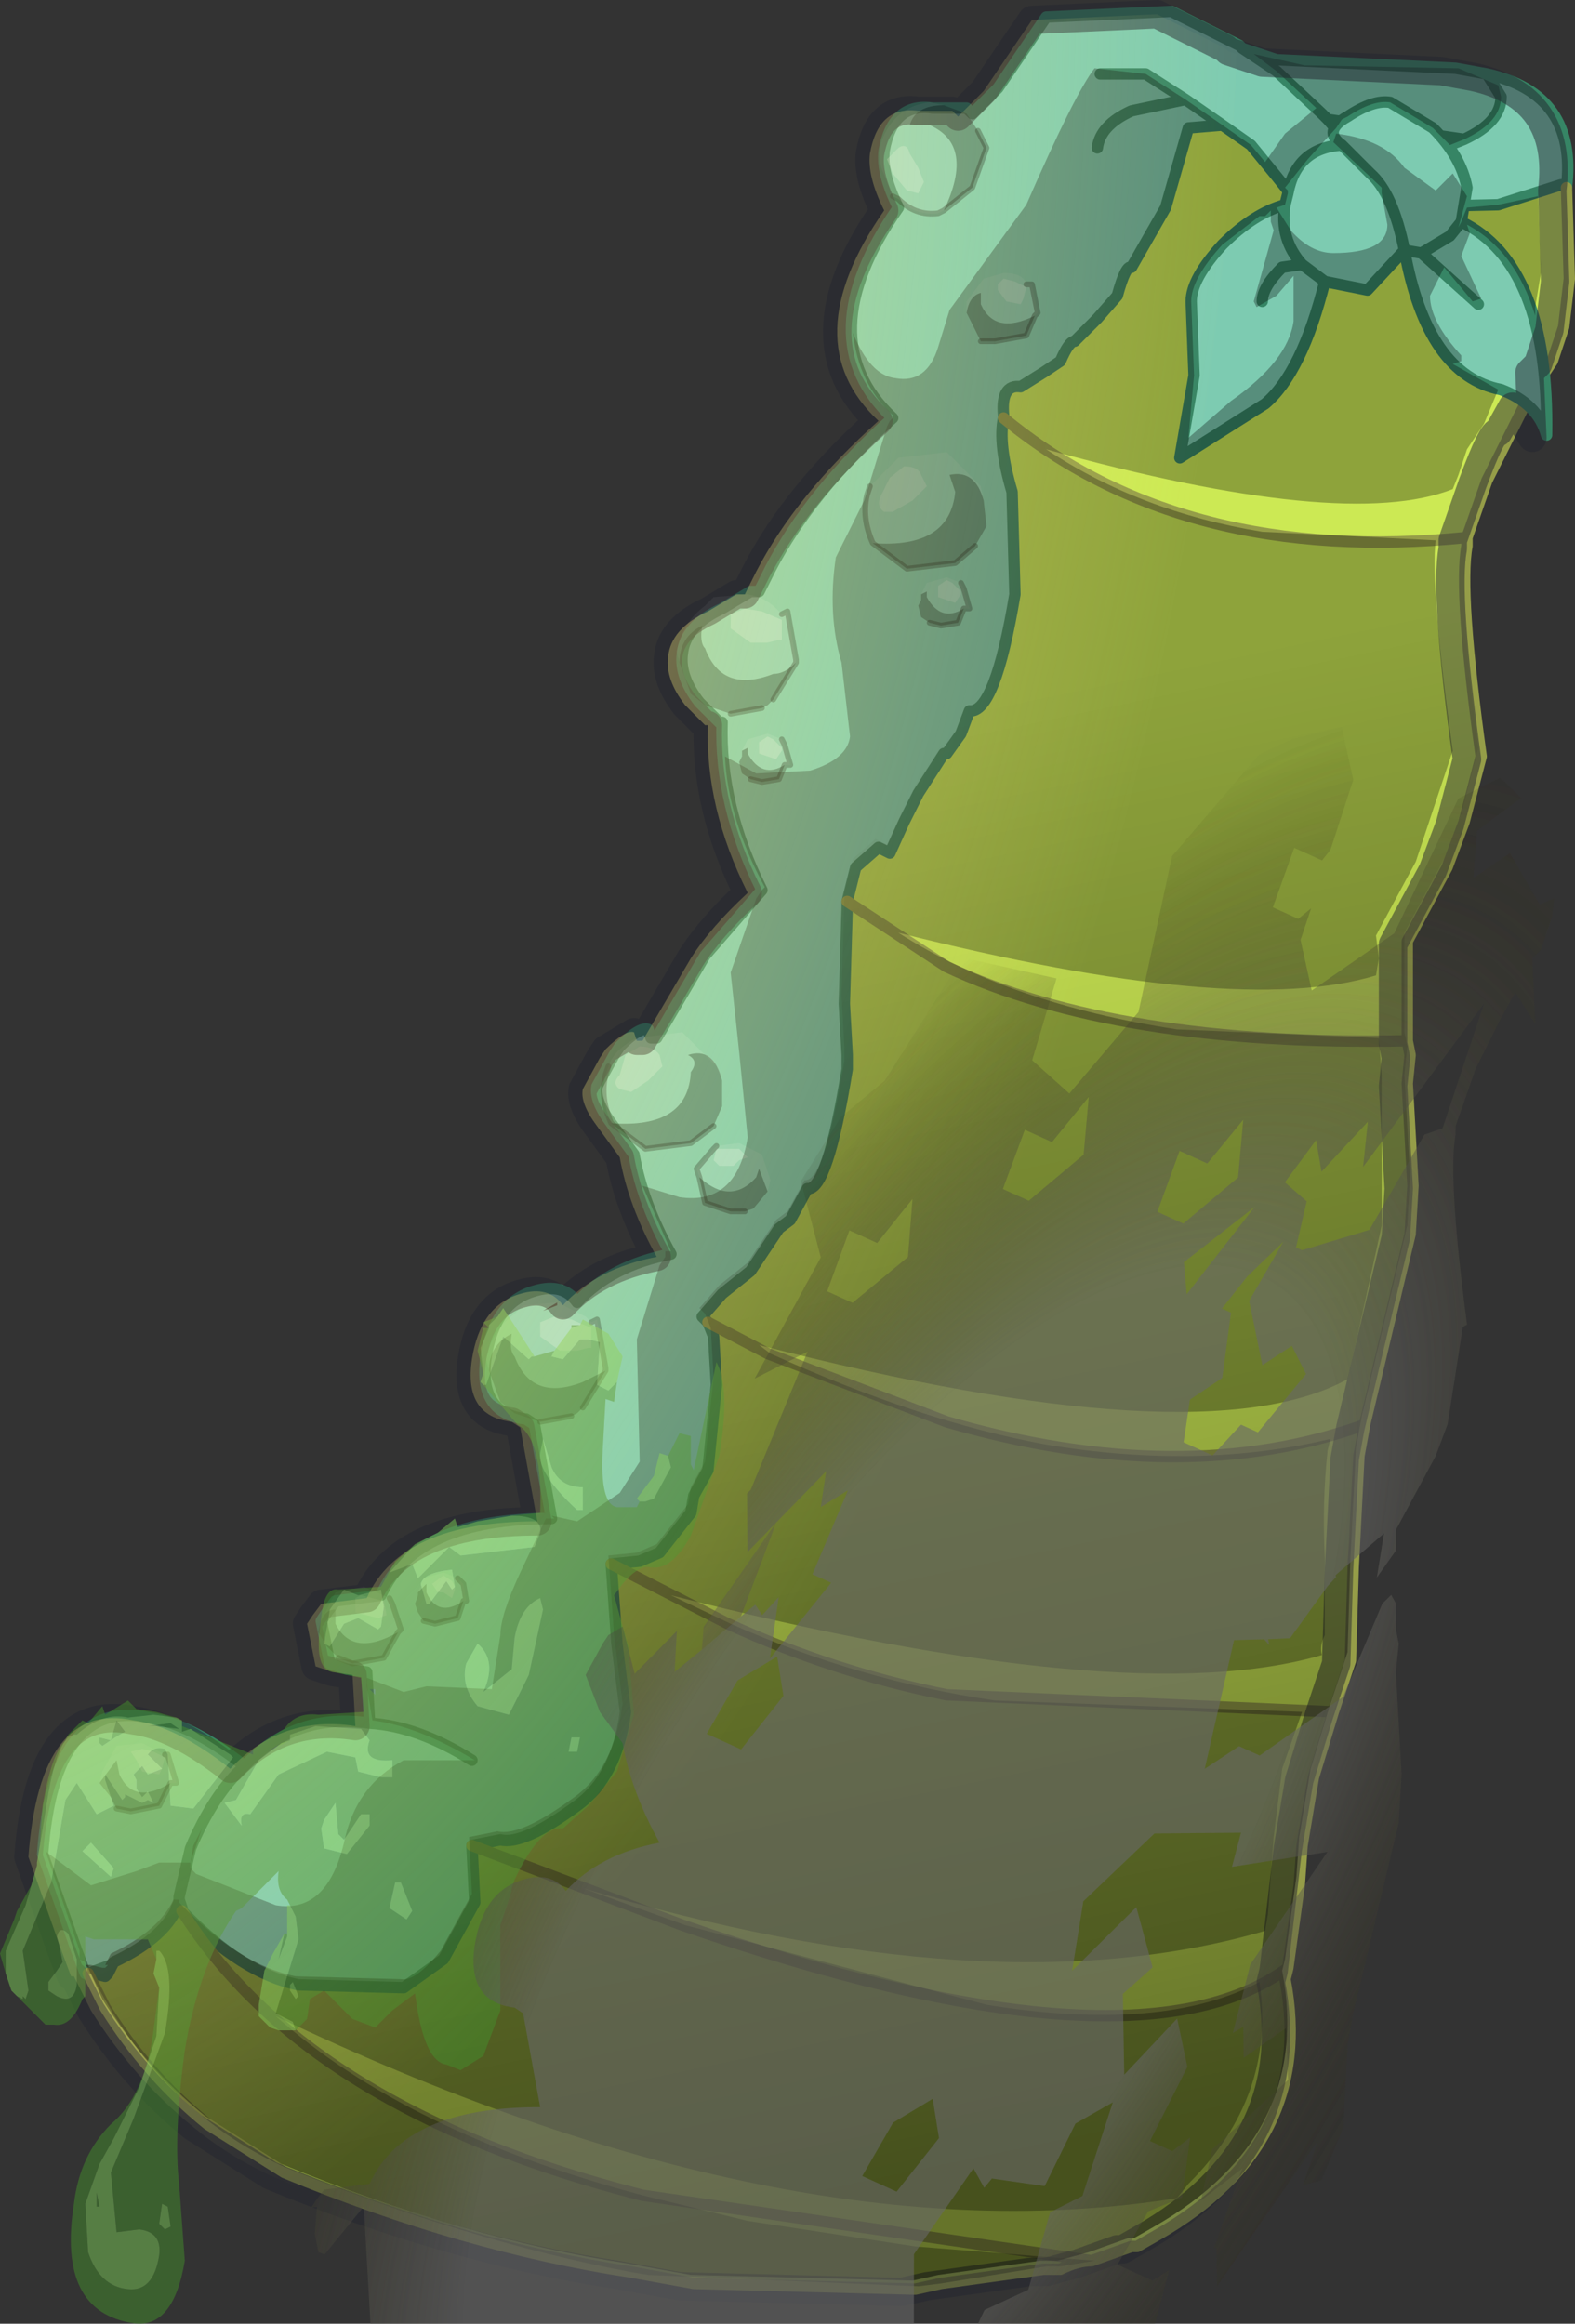 <?xml version="1.0" encoding="UTF-8"?>
<svg version="1.1" viewBox="0 0 27.7 40.858" xmlns="http://www.w3.org/2000/svg" xmlns:cc="http://creativecommons.org/ns#" xmlns:dc="http://purl.org/dc/elements/1.1/" xmlns:rdf="http://www.w3.org/1999/02/22-rdf-syntax-ns#" xmlns:xlink="http://www.w3.org/1999/xlink">
<rect x="0" y="0" width="27.7" height="40.858" fill="#333333" stroke="none"/>
<g transform="translate(-265.85,-382.6)">
<use transform="translate(266.1,382.3)" width="27.45" height="40.9" xlink:href="#k"/>
<use transform="translate(267.35,384.65)" width="26.05" height="38.1" xlink:href="#e"/>
<use transform="translate(265.85,405.6)" width="12.75" height="17.85" xlink:href="#i"/>
<use transform="translate(266.35,382.55)" width="21.25" height="38.6" xlink:href="#d"/>
<use transform="translate(262.7,382.5)" width="38.65" height="56.05" xlink:href="#c"/>
</g>
<defs>
<g id="k" transform="translate(-266.1,-382.3)">
<path d="m267.4 417.3h-0.05l-0.15-0.4-0.6-1.7q0.2-2.75 1.85-2.4 0.75 0.1 1.7 0.85 0.9-0.95 2.2-0.75l-0.05-0.9-0.35-0.05-0.3-0.1-0.15-0.75 0.1-0.15 0.15-0.2 0.8-0.1q0.6-1.35 3-1.35l-0.3-1.65-0.15-0.1q-0.85-0.1-0.7-1.1 0.15-0.95 0.85-1.15 0.5-0.15 0.75 0.2 0.6-0.65 1.65-0.85-0.5-0.9-0.65-1.75l-0.4-0.55q-0.3-0.4-0.25-0.65l0.3-0.55 0.1-0.15q0.35-0.35 0.5-0.3l0.05 0.15h0.1l0.85-1.45 1-1.15q-0.75-1.5-0.7-2.95h-0.05l-0.35-0.35q-0.35-0.45-0.3-0.85 0.05-0.5 0.7-0.8l0.5-0.3h0.15l0.2-0.4q0.7-1.35 2.15-2.65-1.5-1.4 0.1-3.7-0.3-0.6-0.25-1 0.15-0.85 0.85-0.75h0.6l0.1 0.1 0.45-0.45 0.85-1.25 2.2-0.1 1.2 0.6 0.05 0.05 0.6 0.2 3.15 0.15 0.55 0.1q1.6 0.35 1.4 2l-0.1-0.05-1.1 0.35-2.25 0.05q-0.15 0.2-0.5 0.2-0.55 0-0.95-0.5l-0.2-0.25-0.45-0.55-0.5-0.35-0.65-0.45-0.7-0.45h-0.8 0.8l0.7 0.45 0.65 0.45-0.6 0.05-0.4 1.4-0.6 1.05q-0.1-0.05-0.25 0.5l-0.35 0.4-0.4 0.4q-0.1 0-0.25 0.35l-0.3 0.2-0.4 0.25q-0.35-0.05-0.3 0.5v0.05q-0.1 0.45 0.15 1.3l0.05 1.8q-0.35 2.1-0.8 2.05l-0.15 0.4-0.25 0.35h-0.05l-0.45 0.7-0.25 0.5-0.25 0.55-0.2-0.1-0.4 0.35-0.15 0.6v0.1l-0.05 1.7 0.05 0.9v0.25q-0.35 2.15-0.7 2.1l-0.3 0.55-0.2 0.15-0.5 0.75-0.5 0.4-0.35 0.4 0.1 0.1 0.1 0.25 0.05 0.85-0.15 1.5-0.25 0.45-0.05 0.3-0.55 0.7-0.35 0.15-0.5 0.05 0.1 1.4 0.15 1.2q-0.15 1.15-0.85 1.65-0.95 0.7-1.35 0.6l-0.5 0.1 0.05 1-0.55 1-0.7 0.5-1.85-0.05q-1-0.2-2.05-1.3v-0.05l-0.05-0.15v0.05-0.1l0.2-0.85q0.4-0.95 0.95-1.45-0.55 0.5-0.95 1.45l-0.2 0.85v0.05l0.05 0.15h-0.1l0.05-0.1q-0.2 0.6-1.15 1.05l-0.05 0.05-0.4 0.15 0.4-0.15 0.05-0.05-0.1 0.2h0.05l-0.05 0.05h-0.05l0.05-0.05-0.05 0.05-0.2-0.05h-0.1m22.45-31.85 0.2 0.45-0.1 0.35 0.1-0.35-0.2-0.45 1.5-0.3 0.25-0.1-2.4-0.35 0.65 0.75m1.75-0.4q0.65-0.3 0.65-0.75l-0.25-0.4 0.25 0.4q0 0.45-0.65 0.75m-3.9-1.6 0.6 0.4 0.8 0.75 0.1 0.1-0.1-0.1-0.8-0.75-0.6-0.4m-1 0.9-0.95 0.2q-0.55 0.25-0.6 0.65 0.05-0.4 0.6-0.65l0.95-0.2m-11.05 21.15-0.25 0.15 0.25-0.1v-0.05m-1.5 8.05q-0.95-0.6-1.8-0.65 0.85 0.05 1.8 0.65m-6.4 3.75h-0.25 0.25" fill="#7dcbb1" fill-rule="evenodd"/>
<path d="m293.4 385.9 0.05 1.6-0.1 0.85-0.2 0.6-0.4 0.6-0.75 1.5-0.35 1v0.15q-0.15 0.8 0.25 3.7l-0.3 1.15-0.3 0.8-0.7 1.3v1.75l0.05 0.25-0.05 0.5 0.1 1.8-0.05 0.85-0.8 3.35-0.1 0.55-0.1 1.95-0.05 1.65-0.3 0.9-0.35 1.15-0.2 1.2-0.05 0.7-0.2 1.45-0.05 0.2q0.55 2.9-2.25 4.5l-0.35 0.2h-0.1l-0.7 0.25q-0.25 0-0.55 0.15h-0.3l-1.8 0.25-0.45 0.1-3.9-0.1-1.1-0.2q-2.95-0.45-6.1-1.75l-1.35-0.85q-1.05-0.85-1.8-2.05l-0.3-0.6h0.1l0.2 0.05h0.05l0.05-0.05h-0.05l0.1-0.2q0.95-0.45 1.15-1.05l-0.05 0.1h0.1v0.05q1.05 1.1 2.05 1.3l1.85 0.05 0.7-0.5 0.55-1-0.05-1 0.5-0.1q0.4 0.1 1.35-0.6 0.7-0.5 0.85-1.65l-0.15-1.2-0.1-1.4 0.5-0.05 0.35-0.15 0.55-0.7 0.05-0.3 0.25-0.45 0.15-1.5-0.05-0.85-0.1-0.25-0.1-0.1 0.35-0.4 0.5-0.4 0.5-0.75 0.2-0.15 0.3-0.55q0.35 0.05 0.7-2.1v-0.25l-0.05-0.9 0.05-1.7v-0.1l0.15-0.6 0.4-0.35 0.2 0.1 0.25-0.55 0.25-0.5 0.45-0.7h0.05l0.25-0.35 0.15-0.4q0.45 0.05 0.8-2.05l-0.05-1.8q-0.25-0.85-0.15-1.3v-0.05q-0.05-0.55 0.3-0.5l0.4-0.25 0.3-0.2q0.15-0.35 0.25-0.35l0.4-0.4 0.35-0.4q0.15-0.55 0.25-0.5l0.6-1.05 0.4-1.4 0.6-0.05 0.5 0.35 0.45 0.55 0.2 0.25q0.4 0.5 0.95 0.5 0.35 0 0.5-0.2l2.25-0.05 1.1-0.35 0.1 0.05m-3.55-0.45-0.65-0.75 2.4 0.35-0.25 0.1-1.5 0.3m1.8 6.6q-5 0.5-8.15-2.1 3.15 2.6 8.15 2.1m-1.05 8.85q-5.1 0.1-8.1-1.3l-1.75-1.15 1.75 1.15q3 1.4 8.1 1.3m-0.75 6.75q-3.2 1.15-7.35-0.05l-3.15-1.2-1.05-0.55 1.05 0.55 3.15 1.2q4.15 1.2 7.35 0.05m-1.35 9.55q-2.7 2-10.65-0.75l-3.7-1.4 3.7 1.4q7.95 2.75 10.65 0.75m0.8-4.5-6.8-0.3q-2-0.4-3.85-1.25l-2.05-1.05 2.05 1.05q1.85 0.85 3.85 1.25l6.8 0.3m-4.25 9.65-7.9-1.15q-5.9-1.5-8.1-5 2.2 3.5 8.1 5l7.9 1.15" fill="#cce954" fill-rule="evenodd"/>
<path d="m267.4 417.3h-0.05l-0.15-0.4-0.6-1.7q0.2-2.75 1.85-2.4 0.75 0.1 1.7 0.85 0.9-0.95 2.2-0.75l-0.05-0.9-0.35-0.05-0.3-0.1-0.15-0.75 0.1-0.15 0.15-0.2 0.8-0.1q0.6-1.35 3-1.35l-0.3-1.65-0.15-0.1q-0.85-0.1-0.7-1.1 0.15-0.95 0.85-1.15 0.5-0.15 0.75 0.2 0.6-0.65 1.65-0.85-0.5-0.9-0.65-1.75l-0.4-0.55q-0.3-0.4-0.25-0.65l0.3-0.55 0.1-0.15q0.35-0.35 0.5-0.3l0.05 0.15h0.1l0.85-1.45 1-1.15q-0.75-1.5-0.7-2.95h-0.05l-0.35-0.35q-0.35-0.45-0.3-0.85 0.05-0.5 0.7-0.8l0.5-0.3h0.15l0.2-0.4q0.7-1.35 2.15-2.65-1.5-1.4 0.1-3.7-0.3-0.6-0.25-1 0.15-0.85 0.85-0.75h0.6l0.1 0.1 0.45-0.45 0.85-1.25 2.2-0.1 1.2 0.6 0.05 0.05 0.6 0.2 3.15 0.15 0.55 0.1q1.6 0.35 1.4 2m-26 31.4 0.4-0.15 0.05-0.05q0.95-0.45 1.15-1.05v-0.1l0.2-0.85q0.4-0.95 0.95-1.45m17.2-28.85 0.5 0.35 0.45 0.55 0.2 0.25q0.4 0.5 0.95 0.5 0.35 0 0.5-0.2l0.1-0.35-0.2-0.45-0.65-0.75-0.1-0.1-0.8-0.75-0.6-0.4m4.3 0.45 0.25 0.4q0 0.45-0.65 0.75l-0.25 0.1-1.5 0.3m1.75-0.4-2.4-0.35m0.75 1.55 2.25-0.05 1.1-0.35 0.1 0.05m-8.2-2h0.8l0.7 0.45 0.65 0.45-0.6 0.05-0.4 1.4-0.6 1.05q-0.1-0.05-0.25 0.5l-0.35 0.4-0.4 0.4q-0.1 0-0.25 0.35l-0.3 0.2-0.4 0.25q-0.35-0.05-0.3 0.5v0.05q-0.1 0.45 0.15 1.3l0.05 1.8q-0.35 2.1-0.8 2.05l-0.15 0.4-0.25 0.35h-0.05l-0.45 0.7-0.25 0.5-0.25 0.55-0.2-0.1-0.4 0.35-0.15 0.6v0.1l-0.05 1.7 0.05 0.9v0.25q-0.35 2.15-0.7 2.1l-0.3 0.55-0.2 0.15-0.5 0.75-0.5 0.4-0.35 0.4 0.1 0.1m6.85-20.65q0.05-0.4 0.6-0.65l0.95-0.2m-17.65 31.8v0.05q1.05 1.1 2.05 1.3l1.85 0.05 0.7-0.5 0.55-1-0.05-1 0.5-0.1q0.4 0.1 1.35-0.6 0.7-0.5 0.85-1.65l-0.15-1.2-0.1-1.4 0.5-0.05 0.35-0.15 0.55-0.7 0.05-0.3 0.25-0.45 0.15-1.5-0.05-0.85-0.1-0.25m-5.95 7.05q0.85 0.05 1.8 0.65m-5.15 2.45 0.05 0.15h-0.1l0.05-0.1m-1.25 1.25-0.05 0.05-0.2-0.05h-0.1m0.1 0h0.25l0.1-0.2" fill="none" stroke="#368565" stroke-linecap="round" stroke-linejoin="round" stroke-width=".2"/>
<path d="m293.4 385.9 0.05 1.6-0.1 0.85-0.2 0.6-0.4 0.6-0.75 1.5-0.35 1v0.15q-0.15 0.8 0.25 3.7l-0.3 1.15-0.3 0.8-0.7 1.3v1.75l0.05 0.25-0.05 0.5 0.1 1.8-0.05 0.85-0.8 3.35-0.1 0.55-0.1 1.95-0.05 1.65-0.3 0.9-0.35 1.15-0.2 1.2-0.05 0.7-0.2 1.45-0.05 0.2q0.55 2.9-2.25 4.5l-0.35 0.2h-0.1l-0.7 0.25q-0.25 0-0.55 0.15h-0.3l-1.8 0.25-0.45 0.1-3.9-0.1-1.1-0.2q-2.95-0.45-6.1-1.75l-1.35-0.85q-1.05-0.85-1.8-2.05l-0.3-0.6m16.1-27.35q3.15 2.6 8.15 2.1m-10.9 6.4 1.75 1.15q3 1.4 8.1 1.3m-12.3 4.95 1.05 0.55 3.15 1.2q4.15 1.2 7.35 0.05m-20.8 8.55q2.2 3.5 8.1 5l7.9 1.15m-8.45-12.25 2.05 1.05q1.85 0.85 3.85 1.25l6.8 0.3m-15.15 2.35 3.7 1.4q7.95 2.75 10.65 0.75" fill="none" stroke="#959d48" stroke-linecap="round" stroke-linejoin="round" stroke-width=".2"/>
<path d="m279.35 395.55 0.1 0.05 0.15 0.15v0.05l-0.1 0.15-0.3-0.1v-0.2l0.15-0.1m0.25 0.05-0.25-0.1-0.35 0.1-0.1 0.2 0.1-0.05v0.1q0.25 0.45 0.65 0.2h0.1l-0.1-0.35-0.05-0.1" fill="#fff" fill-opacity=".102" fill-rule="evenodd"/>
<path d="m279.35 395.55-0.15 0.1v0.2l0.3 0.1 0.1-0.15v-0.05l-0.15-0.15-0.1-0.05" fill="#fff" fill-opacity=".302" fill-rule="evenodd"/>
<path d="m279.65 396.05q-0.4 0.25-0.65-0.2v-0.1l-0.1 0.05v0.1l-0.05 0.1 0.05 0.2 0.15 0.1 0.2 0.05 0.3-0.05 0.1-0.25" fill-opacity=".302" fill-rule="evenodd"/>
<path d="m279.6 395.6 0.05 0.1 0.1 0.35h-0.1m-0.6 0.25 0.2 0.05 0.3-0.05 0.1-0.25" fill="none" stroke="#000" stroke-linecap="round" stroke-linejoin="round" stroke-opacity=".302" stroke-width=".1"/>
<path d="m283 392.2 0.2-0.35-0.05-0.45q-0.15-0.55-0.6-0.45l0.1 0.3q-0.1 1-1.45 0.9l0.6 0.45 0.85-0.1 0.35-0.3" fill-opacity=".302" fill-rule="evenodd"/>
<path d="m283.15 391.4-0.05-0.25-0.6-0.6-0.85 0.1-0.5 0.5-0.05 0.15q-0.1 0.4 0.1 0.85 1.35 0.1 1.45-0.9l-0.1-0.3q0.45-0.1 0.6 0.45m-1-0.25-0.25 0.25-0.35 0.2h-0.15q-0.15-0.1-0.05-0.3l0.15-0.3 0.25-0.2q0.25 0 0.3 0.15l0.1 0.2" fill="#fff" fill-opacity=".102" fill-rule="evenodd"/>
<path d="m282.15 391.15-0.1-0.2q-0.05-0.15-0.3-0.15l-0.25 0.2-0.15 0.3q-0.1 0.2 0.05 0.3h0.15l0.35-0.2 0.25-0.25" fill="#fff" fill-opacity=".302" fill-rule="evenodd"/>
<path d="m281.15 391.15-0.05 0.15q-0.1 0.4 0.1 0.85l0.6 0.45 0.85-0.1 0.35-0.3" fill="none" stroke="#000" stroke-linecap="round" stroke-linejoin="round" stroke-opacity=".302" stroke-width=".1"/>
<path d="m272.2 410.65-0.1 0.05v0.25l0.4 0.1 0.15-0.05-0.05-0.25-0.4-0.1m-0.75 0.65 0.05-0.2 0.25-0.5 0.5-0.1 0.45 0.2 0.05 0.1 0.15 0.45-0.05 0.05q-0.8 0.45-1.1-0.15v-0.25q-0.25 0-0.3 0.4m2.55-0.55q-0.45 0.3-0.65-0.15v-0.15l-0.15 0.15 0.1-0.25 0.35-0.1 0.25 0.1 0.1 0.1 0.05 0.3h-0.05m-0.15-0.2v-0.05l-0.05-0.1-0.15-0.1-0.2 0.15 0.1 0.15h0.1l0.15 0.1 0.05-0.15" fill="#fff" fill-opacity=".102" fill-rule="evenodd"/>
<path d="m272.2 410.65 0.4 0.1 0.05 0.25-0.15 0.05-0.4-0.1v-0.25l0.1-0.05m1.65-0.1-0.05 0.15-0.15-0.1h-0.1l-0.1-0.15 0.2-0.15 0.15 0.1 0.05 0.1v0.05" fill="#fff" fill-opacity=".302" fill-rule="evenodd"/>
<path d="m272.85 411.3-0.25 0.45-0.55 0.1-0.25-0.1-0.2-0.2-0.15-0.25q0.05-0.4 0.3-0.4v0.25q0.3 0.6 1.1 0.15m0.35-0.7 0.15-0.15v0.15q0.2 0.45 0.65 0.15l-0.1 0.3-0.4 0.1-0.2-0.05-0.1-0.15-0.05-0.15 0.05-0.15v-0.05" fill-opacity=".302" fill-rule="evenodd"/>
<path d="m272.7 410.7 0.05 0.1 0.15 0.45-0.05 0.05-0.25 0.45-0.55 0.1-0.25-0.1m1.5-0.65 0.2 0.05 0.4-0.1 0.1-0.3h0.05l-0.05-0.3-0.1-0.1" fill="none" stroke="#000" stroke-linecap="round" stroke-linejoin="round" stroke-opacity=".302" stroke-width=".1"/>
<path d="m278.55 401.6-0.1-0.25-0.6-0.6-0.8 0.1q-0.4 0.2-0.5 0.5l-0.05 0.15q-0.1 0.4 0.1 0.85 1.35 0.1 1.4-0.9 0.15-0.2-0.05-0.3 0.45-0.15 0.6 0.45m0.3 1.4-0.1 0.1h-0.25l-0.1-0.1 0.05-0.2h0.4l0.15 0.15-0.15 0.05m-0.7 0.3q0.55 0.5 1 0l0.05-0.15 0.15 0.4 0.05-0.2-0.15-0.45-0.4-0.2-0.4 0.05-0.05 0.05-0.3 0.35 0.05 0.15m-1.05-2.3q0.25 0 0.35 0.15l0.05 0.2-0.25 0.25-0.3 0.2-0.2-0.05q-0.15-0.1 0-0.25l0.1-0.35 0.25-0.15" fill="#fff" fill-opacity=".102" fill-rule="evenodd"/>
<path d="m276.6 402.35 0.6 0.45 0.8-0.1 0.4-0.3 0.15-0.35v-0.45q-0.15-0.6-0.6-0.45 0.2 0.1 0.05 0.3-0.05 1-1.4 0.9m2.75 1.2-0.15-0.4-0.05 0.15q-0.45 0.5-1 0l0.1 0.45 0.45 0.15h0.25l0.15-0.05 0.25-0.3" fill-opacity=".302" fill-rule="evenodd"/>
<path d="m278.85 403 0.15-0.05-0.15-0.15h-0.4l-0.05 0.2 0.1 0.1h0.25l0.1-0.1m-1.75-2-0.25 0.15-0.1 0.35q-0.15 0.15 0 0.25l0.2 0.05 0.3-0.2 0.25-0.25-0.05-0.2q-0.1-0.15-0.35-0.15" fill="#fff" fill-opacity=".302" fill-rule="evenodd"/>
<path d="m276.55 401.35-0.05 0.15q-0.1 0.4 0.1 0.85l0.6 0.45 0.8-0.1 0.4-0.3m0.55 1.5h-0.25l-0.45-0.15-0.1-0.45-0.05-0.15 0.3-0.35 0.05-0.05" fill="none" stroke="#000" stroke-linecap="round" stroke-linejoin="round" stroke-opacity=".302" stroke-width=".1"/>
<path d="m284.05 388.15 0.05-0.05-0.1-0.5h-0.1q-0.05-0.2-0.4-0.2l-0.35 0.1-0.3 0.4v0.2q0.05-0.3 0.25-0.35v0.2q0.25 0.55 0.95 0.2m-0.35-0.6 0.2 0.1-0.05 0.2-0.05 0.1-0.25-0.05-0.15-0.2v-0.1l0.1-0.1 0.2 0.05" fill="#fff" fill-opacity=".102" fill-rule="evenodd"/>
<path d="m283.7 387.55-0.2-0.05-0.1 0.1v0.1l0.15 0.2 0.25 0.05 0.05-0.1 0.05-0.2-0.2-0.1" fill="#fff" fill-opacity=".302" fill-rule="evenodd"/>
<path d="m284.05 388.15q-0.7 0.35-0.95-0.2v-0.2q-0.2 0.05-0.25 0.35l0.25 0.5h0.25l0.55-0.1 0.15-0.35" fill-opacity=".302" fill-rule="evenodd"/>
<path d="m283.9 387.6h0.1l0.1 0.5-0.05 0.05m-0.95 0.45h0.25l0.55-0.1 0.15-0.35" fill="none" stroke="#000" stroke-linecap="round" stroke-linejoin="round" stroke-opacity=".302" stroke-width=".1"/>
<path d="m268.35 413.35 0.2 0.05 0.2 0.1-0.05 0.2-0.05 0.1-0.3-0.05-0.1-0.2-0.1-0.15 0.2-0.05m-0.75 0.6 0.3-0.4 0.05 0.25q0.25 0.55 0.9 0.15h0.1l-0.15-0.5h-0.05l-0.4-0.2-0.45 0.05-0.25 0.45-0.05 0.2" fill="#fff" fill-opacity=".102" fill-rule="evenodd"/>
<path d="m268.35 413.35-0.2 0.05 0.1 0.15 0.1 0.2 0.3 0.05 0.05-0.1 0.05-0.2-0.2-0.1-0.2-0.05" fill="#fff" fill-opacity=".302" fill-rule="evenodd"/>
<path d="m268.85 413.95q-0.65 0.4-0.9-0.15l-0.05-0.25-0.3 0.4 0.2 0.25 0.1 0.2 0.25 0.05 0.5-0.1 0.2-0.4" fill-opacity=".302" fill-rule="evenodd"/>
<path d="m268.75 413.45h0.05l0.15 0.5h-0.1l-0.2 0.4-0.5 0.1-0.25-0.05" fill="none" stroke="#000" stroke-linecap="round" stroke-linejoin="round" stroke-opacity=".302" stroke-width=".1"/>
<path d="m276.25 405.85-0.1-0.1-0.5-0.25-0.6 0.05-0.15 0.15q-0.4 0.3-0.5 0.8l0.05 0.2q0-0.45 0.4-0.65-0.05 0.3 0.05 0.4 0.3 0.8 1.2 0.45l0.4-0.2v-0.05l-0.15-0.85-0.1 0.05m0 0.45h-0.05l-0.2 0.05h-0.3l-0.35-0.25v-0.25l0.25-0.1 0.3 0.05 0.35 0.15v0.35" fill="#fff" fill-opacity=".102" fill-rule="evenodd"/>
<path d="m276.25 406.3v-0.35l-0.35-0.15-0.3-0.05-0.25 0.1v0.25l0.35 0.25h0.3l0.2-0.05h0.05" fill="#fff" fill-opacity=".302" fill-rule="evenodd"/>
<path d="m276.5 406.7-0.4 0.2q-0.9 0.35-1.2-0.45-0.1-0.1-0.05-0.4-0.4 0.2-0.4 0.65l0.2 0.55 0.25 0.2 0.45 0.15 0.55-0.1 0.1-0.05 0.1-0.1 0.4-0.65" fill-opacity=".302" fill-rule="evenodd"/>
<path d="m276.25 405.85 0.1-0.05 0.15 0.85v0.05m-1.15 0.9 0.55-0.1m0.2-0.15 0.4-0.65" fill="none" stroke="#000" stroke-linecap="round" stroke-linejoin="round" stroke-opacity=".302" stroke-width=".1"/>
<path d="m282.8 393.3h0.1l-0.1-0.35-0.05-0.1-0.25-0.1-0.35 0.1-0.1 0.2 0.1-0.05v0.1q0.25 0.45 0.65 0.2m-0.3-0.5 0.1 0.05 0.15 0.15v0.05l-0.1 0.15-0.3-0.1v-0.2l0.15-0.1" fill="#fff" fill-opacity=".102" fill-rule="evenodd"/>
<path d="m282.5 392.8-0.15 0.1v0.2l0.3 0.1 0.1-0.15v-0.05l-0.15-0.15-0.1-0.05" fill="#fff" fill-opacity=".302" fill-rule="evenodd"/>
<path d="m282.8 393.3q-0.4 0.25-0.65-0.2v-0.1l-0.1 0.05v0.1l-0.05 0.1 0.05 0.2 0.15 0.1 0.2 0.05 0.3-0.05 0.1-0.25" fill-opacity=".302" fill-rule="evenodd"/>
<path d="m282.75 392.85 0.05 0.1 0.1 0.35h-0.1m-0.6 0.25 0.2 0.05 0.3-0.05 0.1-0.25" fill="none" stroke="#000" stroke-linecap="round" stroke-linejoin="round" stroke-opacity=".302" stroke-width=".1"/>
<path d="m282.45 384.45q-0.5 0-0.6 0.35h0.35q0.8 0.35 0.25 1.5l0.5-0.4 0.25-0.7-0.15-0.3-0.2-0.3-0.4-0.15" fill-opacity=".302" fill-rule="evenodd"/>
<path d="m281.85 385.3q-0.05-0.2-0.2-0.1l-0.2 0.2 0.1 0.25 0.25 0.3 0.2 0.05 0.1-0.2-0.1-0.25-0.15-0.25" fill="#fff" fill-opacity=".302" fill-rule="evenodd"/>
<path d="m282.45 386.3q0.55-1.15-0.25-1.5h-0.35q0.1-0.35 0.6-0.35l-0.25-0.05q-0.45 0.05-0.7 0.4t-0.15 0.75l0.2 0.5 0.1 0.05q0.3 0.3 0.7 0.25l0.1-0.05m-0.6-1 0.15 0.25 0.1 0.25-0.1 0.2-0.2-0.05-0.25-0.3-0.1-0.25 0.2-0.2q0.15-0.1 0.2 0.1" fill="#fff" fill-opacity=".102" fill-rule="evenodd"/>
<path d="m283.05 384.9 0.15 0.3-0.25 0.7-0.5 0.4-0.1 0.05q-0.4 0.05-0.7-0.25l-0.1-0.05" fill="none" stroke="#000" stroke-linecap="round" stroke-linejoin="round" stroke-opacity=".302" stroke-width=".1"/>
<path d="m279.6 393.4-0.1-0.1q-0.2-0.2-0.5-0.25l-0.6 0.05-0.15 0.15q-0.4 0.3-0.5 0.8l0.05 0.2q0-0.45 0.4-0.65-0.05 0.3 0.05 0.4 0.3 0.8 1.2 0.45 0.2 0 0.4-0.2v-0.05l-0.15-0.85-0.1 0.05m0 0.45h-0.05l-0.2 0.05h-0.3l-0.35-0.25v-0.25l0.25-0.1 0.3 0.05 0.35 0.15v0.35" fill="#fff" fill-opacity=".102" fill-rule="evenodd"/>
<path d="m279.6 393.85v-0.35l-0.35-0.15-0.3-0.05-0.25 0.1v0.25l0.35 0.25h0.3l0.2-0.05h0.05" fill="#fff" fill-opacity=".302" fill-rule="evenodd"/>
<path d="m279.85 394.25q-0.2 0.2-0.4 0.2-0.9 0.35-1.2-0.45-0.1-0.1-0.05-0.4-0.4 0.2-0.4 0.65l0.2 0.55 0.25 0.2 0.45 0.15 0.55-0.1 0.1-0.05 0.1-0.1 0.4-0.65" fill-opacity=".302" fill-rule="evenodd"/>
<path d="m279.6 393.4 0.1-0.05 0.15 0.85v0.05m-1.15 0.9 0.55-0.1m0.2-0.15 0.4-0.65" fill="none" stroke="#000" stroke-linecap="round" stroke-linejoin="round" stroke-opacity=".302" stroke-width=".1"/>
<path d="m291.55 386.5-0.2 0.25-0.5 0.3-0.3-0.05q-0.2-1-0.6-1.35l-0.5-0.5 0.5 0.5q0.4 0.35 0.6 1.35l0.3 0.05 0.5-0.3 0.2-0.25q1.55 0.75 1.5 3.75-0.15-0.55-0.8-0.8-1.3-0.25-1.7-2.45l-0.65 0.7-0.75-0.15q-0.4 1.6-1.05 2.15l-1.5 0.95 0.25-1.45-0.05-1.3q0-0.4 0.55-1 0.55-0.55 1.1-0.7l0.05-0.2q0.15-0.8 0.95-0.85-0.35-0.25 0.1-0.5 0.45-0.3 0.75-0.25l0.75 0.45q0.5 0.5 0.6 1.05l-0.1 0.6m-2.4 1.05-0.4-0.3q-0.4-0.45-0.3-1.05-0.1 0.6 0.3 1.05l0.4 0.3m-1.1 0.35q0-0.25 0.35-0.6l0.35-0.05-0.35 0.05q-0.35 0.35-0.35 0.6m3.8 0.05-1-0.9 1 0.9" fill="#7dcbb1" fill-rule="evenodd"/>
<path d="m289.45 385.15 0.5 0.5q0.4 0.35 0.6 1.35l0.3 0.05 0.5-0.3 0.2-0.25 0.1-0.6q-0.1-0.55-0.6-1.05l-0.75-0.45q-0.3-0.05-0.75 0.25-0.45 0.25-0.1 0.5-0.8 0.05-0.95 0.85l-0.05 0.2q-0.1 0.6 0.3 1.05l0.4 0.3 0.75 0.15 0.65-0.7q0.4 2.2 1.7 2.45 0.65 0.25 0.8 0.8 0.05-3-1.5-3.75m-2.4 1.05q-0.4 1.6-1.05 2.15l-1.5 0.95 0.25-1.45-0.05-1.3q0-0.4 0.55-1 0.55-0.55 1.1-0.7m2.4 0.85 1 0.9m-3.1-0.7-0.35 0.05q-0.35 0.35-0.35 0.6" fill="none" stroke="#368565" stroke-linecap="round" stroke-linejoin="round" stroke-width=".2"/>
<path d="m289.45 384.7-0.1 0.15-0.5 0.55-0.4 0.5 0.05 0.05v0.05l-0.05 0.2-0.15 0.05 0.25 0.4q0.35 0.4 0.75 0.4 0.95 0 0.95-0.5l-0.1-0.55v-0.1l-0.85-0.8 0.05-0.15q0.85 0.1 1.2 0.6l0.55 0.4 0.3-0.3 0.25 0.4-0.15 0.55 0.05-0.1 0.1-0.25 0.55-0.05 0.7-0.15 0.05 1.35-0.1 0.6v0.15q-0.35-1.15-1.2-1.6l0.05 0.15-0.15 0.4 0.35 0.75-0.15 0.05-0.5-0.6-0.25 0.5q0 0.45 0.55 1.05v0.1l-0.15 0.05 0.8 0.45-0.25 0.6-0.3 0.45-0.15 0.45-0.1 0.25q-1.9 0.75-7.15-0.7 1.65 1.1 3.8 1.45l3.05 0.15q-0.1 0.8 0.3 3.7l-0.65 1.95-0.7 1.3 0.05 0.4-0.05 0.3q-2.45 0.75-8.4-0.75 1.95 1.25 4.9 1.7l3.55 0.15 0.05 0.65v2.65l-0.45 2.05-0.15 0.65q-2.55 1.4-10.35-0.6l0.2 0.15q2.65 1.2 4.85 1.6 2.7 0.45 5-0.1l-0.05 0.2q-0.1 0.9-0.05 1.9v1.35q-0.1 0.2-0.05 0.35-3.4 1-11.45-1.05l1.05 0.5q2.25 1 4.65 1.35l5.4 0.2-0.35 1-0.15 1.2-0.1 1.35-0.05 0.3q-4.8 1.4-12-0.75l1.8 0.65 5.3 1.4q3.1 0.5 4.8-0.4 0.3 2-1.25 3.55l-0.2 0.25q-6.85 1.1-15.85-3.2 2.3 2.05 6.45 3.15l1.85 0.45 2.95 0.45 2.5 0.2 0.65 0.05-0.6 0.1h-0.25l-1.85 0.3-0.4 0.05-4.75-0.2-0.3-0.05q-2.9-0.55-6.1-1.85-2.2-1-3.4-3.4h-0.05l-0.05-0.2-0.1-0.05v-0.15l-0.6-1.75 0.8 0.6 0.8-0.25 0.4-0.15h0.55l0.05-0.3 0.15-0.3-0.2 0.6v0.1l0.1 0.1 1.4 0.55q0.9 0.15 1.2-1.1 0.2-1 1.05-1.45h1.25q-1-0.6-1.8-0.7l-0.1-0.6v-0.15l0.65 0.25 0.4-0.1 1.15 0.05 0.15-0.95q0-0.35 0.35-1.1l0.45-0.95h0.15l-0.05-0.05 0.45 0.1 0.75-0.5 0.35-0.55-0.05-2.15 0.4-1.3 0.1-0.15v-0.1h0.1l-0.5-1.15 0.65 0.2q1 0.15 1.2-1.05l-0.15-1.5-0.15-1.4 0.45-1.3 0.1-0.15 0.05-0.05q-0.65-1.2-0.7-2.3l0.55 0.3 0.95-0.05q0.65-0.2 0.7-0.6l-0.15-1.3q-0.25-0.85-0.1-1.85l0.5-1 0.4-1.3 0.05-0.1 0.05-0.05v-0.05q-0.6-0.55-0.7-1.45 0.3 0.75 0.75 0.8 0.55 0.1 0.75-0.55l0.2-0.65 1.35-1.85q0.85-1.95 1.2-2.4l0.9 0.1 0.7 0.45 0.65 0.45 0.5 0.35 0.25 0.3 0.35-0.5 0.55-0.45-0.7-0.65-0.4-0.3 0.9 0.2h0.1l2.55 0.05h0.05l0.7 0.3 0.05 0.2q0 0.45-0.65 0.75l-0.25 0.1-0.3-0.3-0.75-0.45q-0.3-0.05-0.75 0.25l-0.1 0.05m-2.65 3.2 0.05 1.3-0.1 1.1 0.75-0.65q1-0.7 1.1-1.4v-0.8l-0.3 0.35-0.35 0.2-0.05-0.1 0.35-1.25-0.05-0.15v-0.2l-0.1 0.1h-0.1l-0.65 0.5q-0.55 0.6-0.55 1" fill-opacity=".302" fill-rule="evenodd"/>
<path d="m291.2 383.85 0.55 0.1q1.6 0.35 1.4 2l0.05 1.6-0.1 0.85-0.2 0.6-0.15 0.15 0.05 1.15-0.35-0.55-0.25 0.45q-0.1-0.05-0.45 0.9l-0.35 1v0.15q-0.15 0.8 0.25 3.7l-0.3 1.15-0.3 0.8-0.7 1.3v1.75l0.05 0.25-0.05 0.5 0.1 1.8-0.05 0.85-0.8 3.35-0.1 0.55-0.1 1.95-0.05 1.65-0.3 0.9-0.35 1.15-0.2 1.2-0.25 2.15-0.05 0.2q0.55 2.9-2.25 4.5l-0.35 0.2h-0.1l-0.7 0.25-0.55 0.15h-0.3l-1.8 0.25-0.45 0.1-3.9-0.1-1.1-0.2q-2.95-0.45-6.1-1.75l-1.35-0.85q-1.05-0.85-1.8-2.05l-0.3-0.6h-0.05l-0.15-0.4-0.6-1.7q0.2-2.75 1.85-2.4 0.75 0.1 1.7 0.85 0.9-0.95 2.2-0.75l-0.05-0.9-0.35-0.05-0.3-0.1-0.15-0.75 0.1-0.15 0.15-0.2 0.8-0.1q0.6-1.35 3-1.35l-0.3-1.65-0.15-0.1q-0.85-0.1-0.7-1.1 0.15-0.95 0.85-1.15 0.5-0.15 0.75 0.2 0.6-0.65 1.65-0.85-0.5-0.9-0.65-1.75l-0.4-0.55q-0.3-0.4-0.25-0.65l0.3-0.55 0.1-0.15 0.5-0.3 0.05 0.15h0.1l0.85-1.45q0.35-0.55 1-1.15-0.75-1.5-0.7-2.95h-0.05l-0.35-0.35q-0.35-0.45-0.3-0.85 0.05-0.5 0.7-0.8l0.5-0.3h0.15l0.2-0.4q0.7-1.35 2.15-2.65-1.5-1.4 0.1-3.7-0.3-0.6-0.25-1 0.15-0.85 0.85-0.75h0.6l0.1 0.1 0.45-0.45 0.85-1.25 2.2-0.1 1.2 0.6 0.05 0.05 0.6 0.2z" fill="none" stroke="#242631" stroke-linecap="round" stroke-linejoin="round" stroke-opacity=".502" stroke-width=".5"/>
</g>
<g id="e">
<use width="26.05" height="38.1" xlink:href="#j"/>
</g>
<g id="j">
<path d="m0.1 32.5-0.05 0.05-0.05-0.05h0.1" fill="url(#r)" fill-rule="evenodd"/>
<path d="m0.1 32.5 0.2 0.05h0.05l0.05-0.05h-0.05l0.1-0.2q0.85-0.4 1.1-0.95h0.1v0.05q1.05 1.1 2.05 1.3l1.85 0.05q0.25 0.05 0.7-0.5l0.55-1-0.05-1 0.5-0.1q0.4 0.1 1.35-0.6 0.7-0.5 0.85-1.65l-0.15-1.2-0.1-1.4 0.5-0.05 0.35-0.15 0.55-0.7 0.05-0.3 0.25-0.45 0.15-1.5-0.05-0.85-0.1-0.25-0.1-0.1 0.35-0.4 0.5-0.4 0.5-0.75 0.2-0.15 0.3-0.55q0.35 0.05 0.7-2.1v-0.25l-0.05-0.9 0.05-1.7v-0.1l0.15-0.6 0.4-0.35 0.2 0.1 0.25-0.55 0.25-0.5 0.45-0.7h0.05l0.25-0.35 0.15-0.4q0.45 0.05 0.8-2.05l-0.05-1.8q-0.25-0.85-0.15-1.3v-0.05q-0.05-0.55 0.3-0.5l0.4-0.25 0.3-0.2q0.15-0.35 0.25-0.35l0.4-0.4 0.35-0.4q0.15-0.55 0.25-0.5l0.6-1.05 0.4-1.4 0.6-0.05 0.5 0.35 0.45 0.55 0.2 0.25q0.4 0.5 0.95 0.5 0.35 0 0.5-0.2l2.25-0.05 1.1-0.35 0.1 0.05 0.05 1.6-0.1 0.85-0.2 0.6-0.4 0.6-0.75 1.5-0.35 1v0.15q-0.15 0.8 0.25 3.7l-0.3 1.15-0.3 0.8-0.7 1.3v1.75l0.05 0.25-0.05 0.5 0.1 1.8-0.05 0.85-0.8 3.35-0.1 0.55-0.1 1.95-0.05 1.65-0.3 0.9-0.35 1.15-0.2 1.2-0.05 0.7-0.2 1.45-0.05 0.2q0.55 2.9-2.25 4.5l-0.35 0.2h-0.1l-0.7 0.25-0.55 0.15h-0.3l-1.8 0.25-0.45 0.1-3.9-0.1-1.1-0.2q-2.95-0.45-6.1-1.75l-1.35-0.85q-1.05-0.85-1.8-2.05l-0.25-0.55 0.05-0.05" fill="url(#q)" fill-rule="evenodd"/>
</g>
<linearGradient id="r" x1="-819.2" x2="819.2" gradientTransform="matrix(.016 0 0 .023 13 19.05)" gradientUnits="userSpaceOnUse">
<stop stop-opacity=".502" offset="0"/>
<stop stop-opacity="0" offset="1"/>
</linearGradient>
<linearGradient id="q" x1="-819.2" x2="819.2" gradientTransform="matrix(-.003 -.015 .019 -.004 14.4 23.45)" gradientUnits="userSpaceOnUse">
<stop stop-opacity=".502" offset="0"/>
<stop stop-opacity="0" offset="1"/>
</linearGradient>
<g id="i" transform="translate(-265.85,-405.6)">
<path d="m269.05 412.95 1.25 0.5v-0.1l0.3-0.2 0.25-0.15q0.2-0.3 0.6-0.25l0.8-0.05-0.05-0.6-0.5-0.1q-0.35-0.05-0.2-0.95 0.05-0.55 0.3-0.5l0.75-0.05 0.25-0.45 0.35-0.3-0.05 0.05-0.4 0.45 0.4-0.15 0.1 0.25 0.55-0.55 0.2 0.15 1.3-0.15 0.1-0.25q0.05-0.3-0.5-0.3l0.5-0.05q0.05-1.3-0.4-1.55l-0.6-0.7h0.05l0.3-0.85 0.45 0.4 0.05-0.05h0.05l0.35-0.1-0.05 0.1 0.2 0.05 0.3-0.35h0.15l0.2 0.05-0.05 0.75 0.2 0.1 0.15-0.15-0.05 0.35-0.15-0.05-0.05 0.9q-0.05 0.95 0.25 1h0.35l0.05-0.1h0.1l0.15-0.05 0.3-0.55-0.05-0.2 0.2-0.4 0.2 0.05v0.5l0.05 0.1 0.4-1.9q0.25 0.45 0.05 1.65l-0.5 1.4q-0.35 0.65-0.75 0.55-0.2 0-0.45 0.3l-0.15 0.2 0.25 0.9 0.1 1.2-0.3 1-0.5 0.6-0.45 0.4q-0.35-0.05-0.75 0.7l-0.1 0.2-0.05 0.15v0.05l-0.2 0.6v1.5l-0.3 0.8-0.4 0.25-0.25-0.1q-0.4-0.05-0.55-1.25l-0.4 0.3-0.3 0.3-0.4-0.15-0.5-0.5-0.25 0.15-0.05 0.35-0.2 0.2-0.05-0.15-0.3-0.15 0.4-1.3-0.05-0.4-0.15-0.3q-0.2-0.15-0.15-0.5l-0.65 0.65-0.1 0.05q-0.65 0.95-0.9 2.45-0.2 1.5-0.1 2.35l0.1 1.35q-0.2 1.2-0.9 1.1-1.35-0.2-1.05-2.1 0.1-0.85 0.65-1.4 0.6-0.5 0.75-1.65l0.1-0.75-0.05 0.85-0.3 0.9-0.45 0.9-0.25 0.45-0.25 0.7 0.05 0.85q0.2 0.6 0.7 0.65 0.45 0.05 0.55-0.6 0.05-0.4-0.35-0.45l-0.4 0.05-0.1-1.05 0.4-0.95 0.55-1.5q0.2-1.15-0.1-1.45h-0.05v0.15l-0.15-0.35h-0.95l-0.15-0.05v1.05l-0.05 0.05q-0.2 0.5-0.5 0.45h-0.15l-0.6-0.6 0.1 0.1 0.1 0.05v-0.05l0.05 0.05 0.05-0.15-0.1-0.7 0.5-1.2 0.25-1.45 0.2-0.3 0.35 0.55 0.3-0.15-0.15-0.45v-0.1l0.3 0.45 0.05-0.05v-0.05l0.3 0.15 0.1-0.05 0.1 0.05-0.1-0.2-0.1 0.1-0.1-0.15v-0.15l-0.05-0.1 0.15-0.15 0.1 0.15 0.25-0.1-0.25-0.25q0.1-0.15 0.3-0.1l0.05 0.1 0.05 0.9 0.4 0.05 0.7-0.9-0.05-0.05-0.7-0.45-0.15 0.05v-0.1m1.75 0.3-0.4 0.3-0.4 0.7-0.2 0.05 0.3 0.4q-0.05-0.25 0.15-0.2l0.5-0.7 0.85-0.4 0.5 0.1 0.05 0.25 0.4 0.1h0.2v-0.3q-0.55 0.05-0.4-0.35l-0.15-0.2-0.8-0.05-0.45 0.15v0.1l-0.4 0.2 0.25-0.15m1.1-2.7-0.25 0.35-0.1 0.6 0.1 0.05 0.25-0.4 0.25-0.1 0.35 0.2 0.05-0.05 0.05-0.35-0.05-0.3-0.4 0.1-0.25-0.1m0.55 1.75h-0.1l0.1 0.1v-0.1m-3.6 0.6 0.15 0.1-0.4-0.05h-0.15l0.4-0.05m0.1-0.1-0.4-0.05-0.45 0.05q-0.45-0.1-0.9 0.3-0.35-0.05-0.55 1.35l-0.1 0.6 0.05-0.7q0.15-0.9 0.4-1.15l0.05-0.1 0.25-0.25 0.1 0.05 0.25-0.3 0.05 0.15 0.4-0.25 0.15 0.15 0.35 0.05 0.35 0.1m-2.55 2.95-0.1 0.35-0.35 0.8v0.4l-0.1-0.35 0.25-0.6 0.05-0.15 0.25-0.45m1.25-2.45-0.05-0.05v-0.1l0.2 0.05-0.15 0.1m0.25-0.45 0.15 0.2q-0.1 0.05-0.25 0.15l0.1-0.35m3.85 1.45-0.2 0.3-0.05 0.15 0.05 0.35 0.4 0.1 0.4-0.5v-0.2h-0.15l-0.3 0.45-0.1-0.1-0.05-0.55m-4.3 0.7-0.15 0.15 0.5 0.45 0.05-0.15-0.4-0.45m3.45 1.6v0.05l-0.15 0.4 0.1-0.45h0.05m5-10.65v-0.05h0.15l-0.15 0.05m-1.55 0.8-0.1-0.4 0.1-0.4h0.1l-0.1-0.1 0.25-0.1-0.15 0.15v0.05l-0.15 0.35 0.05 0.45m1.05 1.15-0.05 0.25q-0.05 0.35 0.65 1h0.1v-0.4q-0.4 0-0.55-0.35l-0.15-0.5m-8.2 9.6v-0.45l-0.15-0.45q-0.15-0.15-0.2 0.05l0.05 0.2 0.05 0.25-0.1 0.15-0.15 0.2v0.15l0.15 0.1q0.3 0.15 0.35-0.2m3.85 0.25 0.05-0.05-0.1-0.25-0.05 0.05v0.1l0.1 0.15m2.05-1.55-0.2-0.5h-0.1l-0.1 0.45 0.3 0.2 0.1-0.15m2.9-2.8 0.05-0.25h-0.15l-0.05 0.25h0.15m-2.6-2.6 0.3-0.4 0.1 0.15 0.05-0.05-0.05-0.3q-0.5 0.05-0.55 0.25l0.1 0.35h0.05m2 0.1-0.05-0.2q-0.35 0.15-0.45 0.7l-0.05 0.55-0.5 0.4q0.25-0.55-0.1-0.85l-0.2 0.35q-0.1 0.4 0.2 0.75l0.55 0.15 0.35-0.7 0.25-1.15m-6.55 10.85-0.05-0.35-0.1-0.05-0.05 0.35 0.1 0.1 0.1-0.05m-1.3-0.35v-0.25l0.05 0.25h-0.05" fill="#448d2c" fill-opacity=".502" fill-rule="evenodd"/>
<path d="m269.05 412.95v0.1l0.15-0.05 0.7 0.45 0.05 0.05-0.7 0.9-0.4-0.05-0.05-0.9-0.05-0.1q-0.2-0.05-0.3 0.1l0.25 0.25-0.25 0.1-0.1-0.15-0.15 0.15 0.05 0.1v0.15l0.1 0.15 0.1-0.1 0.1 0.2-0.1-0.05-0.1 0.05-0.3-0.15v0.05l-0.05 0.05-0.3-0.45v0.1l0.15 0.45-0.3 0.15-0.35-0.55-0.2 0.3-0.25 1.45-0.5 1.2 0.1 0.7-0.05 0.15-0.05-0.05v0.05l-0.1-0.05-0.1-0.1-0.1-0.3v-0.4l0.35-0.8 0.2-0.7v-0.05l0.15-0.9q0.2-1.4 0.55-1.35 0.45-0.4 0.9-0.3l0.45-0.05 0.4 0.05 0.1 0.05v0.1m-0.45 4.1v-0.15h0.05q0.3 0.3 0.1 1.45l-0.55 1.5-0.4 0.95 0.1 1.05 0.4-0.05q0.4 0.05 0.35 0.45-0.1 0.65-0.55 0.6-0.5-0.05-0.7-0.65l-0.05-0.85 0.25-0.7 0.25-0.45 0.45-0.9 0.3-0.9 0.05-0.85-0.1-0.25 0.05-0.25m2.35-0.95 0.1 0.2 0.05 0.4-0.4 1.3 0.3 0.15 0.05 0.15h-0.3l-0.15-0.05-0.2-0.2v-0.2l0.1-0.6 0.15-0.3 0.2-0.35-0.1 0.45 0.15-0.4v-0.55h0.05m6.65-7.9 0.05 0.2-0.3 0.55-0.15 0.05h-0.1l-0.05-0.05 0.3-0.4 0.1-0.4 0.15 0.05m-0.9-1.3-0.15 0.15-0.2-0.1 0.05-0.75-0.2-0.05h-0.15l-0.3 0.35-0.2-0.05 0.05-0.1 0.3-0.4 0.15-0.05 0.05-0.1 0.45 0.25 0.25 0.4-0.1 0.45m-1.45-0.45h-0.05l-0.05 0.05-0.45-0.4-0.3 0.85h-0.05l-0.05-0.05 0.05-0.15-0.05-0.45 0.15-0.35v-0.05l0.15-0.15 0.1-0.15 0.55 0.85m-0.4 2.8q0.55 0 0.5 0.3l-0.1 0.25-1.3 0.15-0.2-0.15-0.55 0.55-0.1-0.25-0.4 0.15 0.4-0.45 0.05-0.05 0.4-0.2 0.3-0.25 0.05 0.15 0.35-0.1 0.6-0.1m-2.95 1.3 0.25 0.1 0.4-0.1 0.05 0.3-0.05 0.35-0.05 0.05-0.35-0.2-0.25 0.1-0.25 0.4-0.1-0.05 0.1-0.6 0.25-0.35m-0.95 2.65v-0.1l0.45-0.15 0.8 0.05 0.15 0.2q-0.15 0.4 0.4 0.35v0.3h-0.2l-0.4-0.1-0.05-0.25-0.5-0.1-0.85 0.4-0.5 0.7q-0.2-0.05-0.15 0.2l-0.3-0.4 0.2-0.05 0.4-0.7 0.4-0.3 0.15-0.05m-2.1-0.3-0.4 0.05h0.15l0.4 0.05-0.15-0.1m-0.95-0.05-0.1 0.35q0.15-0.1 0.25-0.15l-0.15-0.2m-0.25 0.45 0.15-0.1-0.2-0.05v0.1l0.05 0.05m-0.2 1.7 0.4 0.45-0.05 0.15-0.5-0.45 0.15-0.15m4.3-0.7 0.05 0.55 0.1 0.1 0.3-0.45h0.15v0.2l-0.4 0.5-0.4-0.1-0.05-0.35 0.05-0.15 0.2-0.3m3.65-6.4 0.15 0.5q0.15 0.35 0.55 0.35v0.4h-0.1q-0.7-0.65-0.65-1l0.05-0.25m0 3-0.25 1.15-0.35 0.7-0.55-0.15q-0.3-0.35-0.2-0.75l0.2-0.35q0.35 0.3 0.1 0.85l0.5-0.4 0.05-0.55q0.1-0.55 0.45-0.7l0.05 0.2m-2-0.1h-0.05l-0.1-0.35q0.05-0.2 0.55-0.25l0.05 0.3-0.05 0.05-0.1-0.15-0.3 0.4m2.6 2.6h-0.15l0.05-0.25h0.15l-0.05 0.25m-2.9 2.8-0.1 0.15-0.3-0.2 0.1-0.45h0.1l0.2 0.5m-2.05 1.55-0.1-0.15v-0.1l0.05-0.05 0.1 0.25-0.05 0.05m-3.85-0.25q-0.05 0.35-0.35 0.2l-0.15-0.1v-0.15l0.15-0.2 0.1-0.15-0.05-0.25-0.05-0.2q0.05-0.2 0.2-0.05l0.15 0.45v0.45m0.35 3.9h0.05l-0.05-0.25v0.25m1.3 0.35-0.1 0.05-0.1-0.1 0.05-0.35 0.1 0.05 0.05 0.35" fill="#7aca57" fill-opacity=".502" fill-rule="evenodd"/>
</g>
<g id="d">
<use width="21.25" height="38.6" xlink:href="#h"/>
</g>
<g id="h">
<path d="m15.65 2h0.6l0.1 0.1 0.45-0.45 0.85-1.25 2.2-0.1 1.2 0.6 0.05 0.05 0.15 0.05q-0.15 4.75-1.15 9.85-2.85 14.45-10.75 23.55-2.2 2.5-4.4 4.2l-0.7-0.3q-0.75-0.35-1.35-0.85-1.05-0.85-1.8-2.05l-0.3-0.6h-0.05l-0.15-0.4-0.6-1.7q0.2-2.75 1.85-2.4 0.75 0.1 1.7 0.85 0.9-0.95 2.2-0.75l-0.05-0.9-0.35-0.05-0.3-0.1-0.15-0.75 0.1-0.15 0.15-0.2 0.8-0.1q0.6-1.35 3-1.35l-0.3-1.65-0.15-0.1q-0.85-0.1-0.7-1.1 0.15-0.95 0.85-1.15 0.5-0.15 0.75 0.2 0.6-0.65 1.65-0.85-0.5-0.9-0.65-1.75l-0.4-0.55q-0.3-0.4-0.25-0.65l0.3-0.55 0.1-0.15q0.35-0.35 0.5-0.3l0.05 0.15h0.1l0.85-1.45q0.35-0.55 1-1.15-0.75-1.5-0.7-2.95h-0.05l-0.35-0.35q-0.35-0.45-0.3-0.85 0.05-0.5 0.7-0.8l0.5-0.3h0.15l0.2-0.4q0.7-1.35 2.15-2.65-1.5-1.4 0.1-3.7-0.3-0.6-0.25-1 0.15-0.85 0.85-0.75" fill="url(#p)" fill-rule="evenodd"/>
</g>
<radialGradient id="p" cx="0" cy="0" r="819.2" gradientTransform="matrix(.025 .005 -.009 .043 -.2 6.9)" gradientUnits="userSpaceOnUse">
<stop stop-color="#ffee69" stop-opacity=".8" offset="0"/>
<stop stop-color="#fef18a" stop-opacity="0" offset="1"/>
</radialGradient>
<g id="c" transform="translate(0,10.35)">
<clipPath id="s" transform="translate(0 10.35)">
<use transform="translate(3.7,-10.35)" width="26.85" height="40.4" xlink:href="#g"/>
</clipPath>
<g clip-path="url(#s)">
<use transform="matrix(.31 -.537 .513 .233 -.024 38.119)" width="71" height="32.5" xlink:href="#a"/>
<use transform="matrix(.31 -.537 .513 .233 -.024 38.119)" width="71" height="32.5" xlink:href="#a"/>
</g>
</g>
<g id="g" transform="translate(-3.7,10.35)">
<path d="m18.5-7.6q0.15-0.85 0.85-0.75h0.6l0.1 0.1 0.45-0.45 0.85-1.25 2.2-0.1q0.55 0.35 1.2 0.6l0.05 0.05 0.6 0.2 3.15 0.15 0.55 0.1q1.6 0.35 1.4 2l0.05 1.6-0.1 0.85-0.2 0.6-0.15 0.15 0.05 1.15-0.35-0.55-0.25 0.45-0.45 0.9-0.35 1v0.15q-0.15 0.8 0.25 3.7l-0.3 1.15-0.3 0.8-0.7 1.3v1.75l0.05 0.25-0.05 0.5 0.1 1.8-0.05 0.85-0.8 3.35-0.1 0.55-0.1 1.95-0.05 1.65-0.3 0.9-0.35 1.15-0.2 1.2-0.25 2.15-0.05 0.2q0.55 2.9-2.25 4.5l-0.35 0.2h-0.1l-0.7 0.25-0.55 0.15h-0.3l-1.8 0.25-0.45 0.1-3.9-0.1-1.1-0.2q-2.95-0.45-6.1-1.75l-1.35-0.85q-1.05-0.85-1.8-2.05l-0.3-0.6h-0.05l-0.15-0.4-0.6-1.7q0.2-2.75 1.85-2.4 0.75 0.1 1.7 0.85 0.9-0.95 2.2-0.75l-0.05-0.9-0.35-0.05-0.3-0.1-0.15-0.75 0.1-0.15 0.15-0.2 0.8-0.1q0.6-1.35 3-1.35l-0.3-1.65-0.15-0.1q-0.85-0.1-0.7-1.1 0.15-0.95 0.85-1.15 0.5-0.15 0.75 0.2 0.6-0.65 1.65-0.85-0.5-0.9-0.65-1.75l-0.4-0.55-0.25-0.65 0.3-0.55 0.1-0.15 0.5-0.3 0.05 0.15h0.1l0.85-1.45 1-1.15q-0.75-1.5-0.7-2.95h-0.05l-0.35-0.35q-0.35-0.45-0.3-0.85 0.05-0.5 0.7-0.8l0.5-0.3h0.15l0.2-0.4q0.7-1.35 2.15-2.65-1.5-1.4 0.1-3.7-0.3-0.6-0.25-1" fill="#f00" fill-opacity=".369" fill-rule="evenodd"/>
</g>
<g id="a" transform="translate(35.5,16.9)">
<use transform="matrix(.945 0 0 .414 -35.516 -16.903)" width="75.15" height="78.5" xlink:href="#b"/>
</g>
<g id="b" transform="translate(37.15,38.8)">
<use transform="translate(-37.15,-38.8)" width="75.15" height="78.5" xlink:href="#f"/>
</g>
<g id="f" transform="translate(37.15,38.8)">
<path d="m5.5-21.3-1.4-1.3 0.65-0.75 3.75 0.8-0.3 0.15-2.7 1.1" fill="url(#o)" fill-rule="evenodd"/>
<path d="m-21.65-9.35-2.2 2.1-0.2 0.1-0.3-2.1-1.6-0.55-2.05-0.7 0.05-1.5 3.85-1.25 0.25 0.35-1.3 0.9 1.2 1.25 1.25-0.1 1.05 1.5m29.25-11.9 0.05 0.15-0.1-0.1 0.05-0.05" fill="url(#n)" fill-rule="evenodd"/>
<path d="m5.5-21.3 0.5 0.5-0.2 0.85 0.7 0.4-1.8 1.75 2.85 1.15v-1.55l2.75-0.85-0.8-1.15 1.05-1-2.05-1.35-1.15-0.75 1.6-2.25 0.15 0.1 4.5-1.5-1.4-2.45 4.15-0.25 1.85-4.2 2.25 0.2 1.55 1.5 4.35 0.45 0.6 6.95-2.55 1.5-0.45 3.7 3.1 1.45 4.7-3.7 4.25 2.05 1.4 4.2-1.3 2.75-2.2 1.15-0.4-0.15v-2.3l-1.9 0.85v2.1l0.45 0.45-1 0.5-1.25 2.65 2.6 3.25 4.5-0.9 1.1 1.95-0.3 2.15-1.45-1.65-1.35 1.55 1.15 1.45-1.05 3.9 2.05 4.15-2.75 2.05-0.05 0.05-1.9-1.65-2.75 1.1v3.45l4.2 2.7-0.05 4.7-2.5 3.1h-2.35l-1.55-1.55 2.1-1.75-0.75-0.8-2.1 0.45-0.75-1.2-0.9 1.35h-1.45l-0.3-1.35 2.65-2.1-0.65-1.35-1.95 0.9-0.8-1.3-3.35 3.15-0.7 1.6 2.1-0.45 0.05 2.35 1.65 1.1-0.45 1.2 2.1 3.7-1 1.8-1.6 0.65-2.1 3.65 1 2.2h-9.45l3.05 3.05h-5.55l-2.9-1.85 0.3 0.25-2.05 2.2-1.75-3.05-4.55 1.5-0.35-1.05 1.4-0.7-5.25-1.1 1.05-1.5-0.05-0.15 2.55-1.15-1.4-1.5 1.55-1.2 2.85 2.35 1.4-2.1-1.35-1.65 0.85-1.2-0.3-0.45 2.1-1.45 4.05 0.8-1.6-5.7 1.05-0.7-1.1-5.65-2.75-2.1-2.05 1.9 2.55 1.8-1.45 3.35-1.1-0.95-2.2 3.15 2.2 1.35-1.2 2.5-2.5 0.35v1.85l0.6 0.65-1.75 1.75-0.8-1.7h-1.85v2.9l0.5 0.7-2.1 1.4-0.95-2.35-3.45 0.25-0.7 1.8-2.8 0.85-4.85-3.7 1.05-1.25-1.1-1 1-1.5-0.25-2.9-3.85-1.5-0.1 0.05-3.4 2.95-1.9-1.15-1.4-3.4 1.2-2.45-1-3.9 1.1-1.45-1.3-1.55-0.1-0.1-1.15-1.45h1.25l2.25-3-1.95-2.8-5.55 0.75 1.35-2.7-1-3.9 1.1-1.45-1.3-1.55 0.2-0.3 5.7 0.3 1.3-0.9 0.45 1.3 2-1.15 0.9 1.5 2.6-2.55 2.2-2.1 1.2-1.15-0.05-2.15-1 0.9-0.6-1.05-1.2 0.3-0.55-2.2-2.05-1.2-1.25 0.7-1.15-0.7-0.45 0.3-0.3-0.4v-3.4l-0.1-0.2 1.75-0.85 2.9 1.95 2.8-2.3 2.7 2.7 3.6-5.6-2.4-1 1.8-2.05-0.3-1.35 0.85-1-2.4-3.1 0.85-1.75-2.9-0.2 1.35-1.35 2.2 0.3 2-3.6 2.65 0.35-0.5 0.55 3.15 2.85-1.1 1.25 4.85 3.7 3.45-1.05 0.85 2.45 4.65-2.25-0.4 1.15h1l-1.65 3.7 1.7 1.15-1.15 1.4 0.95 0.95 1.4 1.3m11.95-7.5-1.95 0.85v2.1l1.95 1.9 1.65-1.9-1.65-0.65v-2.3m6.3 20.95v-2.3l-1.95 0.85v2.15l1.95 1.85 1.65-1.85-1.65-0.7m-1.35-13.25-1.9 0.8v2.15l1.95 1.85 1.65-1.85-1.7-0.7v-2.25m-2.45 19.7v0.75l-1.9 1.9-1-1.3-1.25 1.2v2.4l1.2 0.7v1.4l2.2 0.95 0.6-2-0.9-1.2 1.6-3.3h2.05l-1.4-1.05-1.2-0.45m-16.25-17.7h-1.85v2.85l2 0.75 1-1.9-1.15-1.7m17.05 13.45-0.85 1.4 3.25 1.15-2.4-2.55m5 4.05-1.55-0.45-0.25 2.15-1.4 1.05v0.5l1.4 3.65h3.3l0.4 0.95 3.95-2-6-1.75 1.3-1.4-1.95-1.15 0.8-1.55m-32.25 9.45h-1.85v2.85l2 0.75 1-1.9-1.15-1.7m-17.3-10.75v2.85l2.05 0.75 1-1.9-1.2-1.7h-1.85m3.35-7.55v2.85l2.05 0.75 1-1.9-1.15-1.7h-1.9m9.95 31.4 1.1 2.1 2.4-1.5 0.85 1.5 2.95-1.55-1.05-1.65-2.1 0.35-0.45-3.75-0.35-0.15 0.4-1.45-3.1-0.65-2.8 3.85 0.85 3.15 1.3-0.25m21.9-7.05-0.4-1.95-3.9 2.95 1.05 1.4v1.7l2.65 3.25 3.05-0.95 0.35 0.25-0.6 2.15 1.95 1.1 2.25-2-0.9-1.5-0.45-0.9-1.95-0.45 1.3-1.2-1.75-1.6-0.05 0.1-0.35-0.2-1.9-0.5-0.3-1.4-0.05-0.25m-31.25-1.5-0.2-0.25-0.85 0.55 0.1 0.2 0.95-0.5m2.65 10.85h-1.85v2.85l2.05 0.75 1-1.9-1.2-1.7" fill="url(#m)" fill-rule="evenodd"/>
<path d="m11.4 13.9 0.05 0.25-0.15 0.3 0.1-0.55" fill="url(#l)" fill-rule="evenodd"/>
</g>
<radialGradient id="o" cx="0" cy="0" r="819.2" gradientTransform="scale(.042)" gradientUnits="userSpaceOnUse">
<stop stop-color="#52493f" stop-opacity=".369" offset=".522"/>
<stop stop-color="#747864" stop-opacity="0" offset="1"/>
</radialGradient>
<radialGradient id="n" cx="0" cy="0" r="819.2" gradientTransform="scale(.042)" gradientUnits="userSpaceOnUse">
<stop stop-color="#746136" stop-opacity=".259" offset=".522"/>
<stop stop-color="#878256" stop-opacity="0" offset="1"/>
</radialGradient>
<radialGradient id="m" cx="0" cy="0" r="819.2" gradientTransform="matrix(.05 0 0 .05 -.1 -.1)" gradientUnits="userSpaceOnUse">
<stop stop-color="#666" stop-opacity=".369" offset=".522"/>
<stop stop-color="#221e00" stop-opacity="0" offset="1"/>
</radialGradient>
<radialGradient id="l" cx="0" cy="0" r="819.2" gradientTransform="scale(.042)" gradientUnits="userSpaceOnUse">
<stop stop-color="#666" stop-opacity=".369" offset=".522"/>
<stop stop-color="#221e00" stop-opacity="0" offset="1"/>
</radialGradient>
</defs>
</svg>
